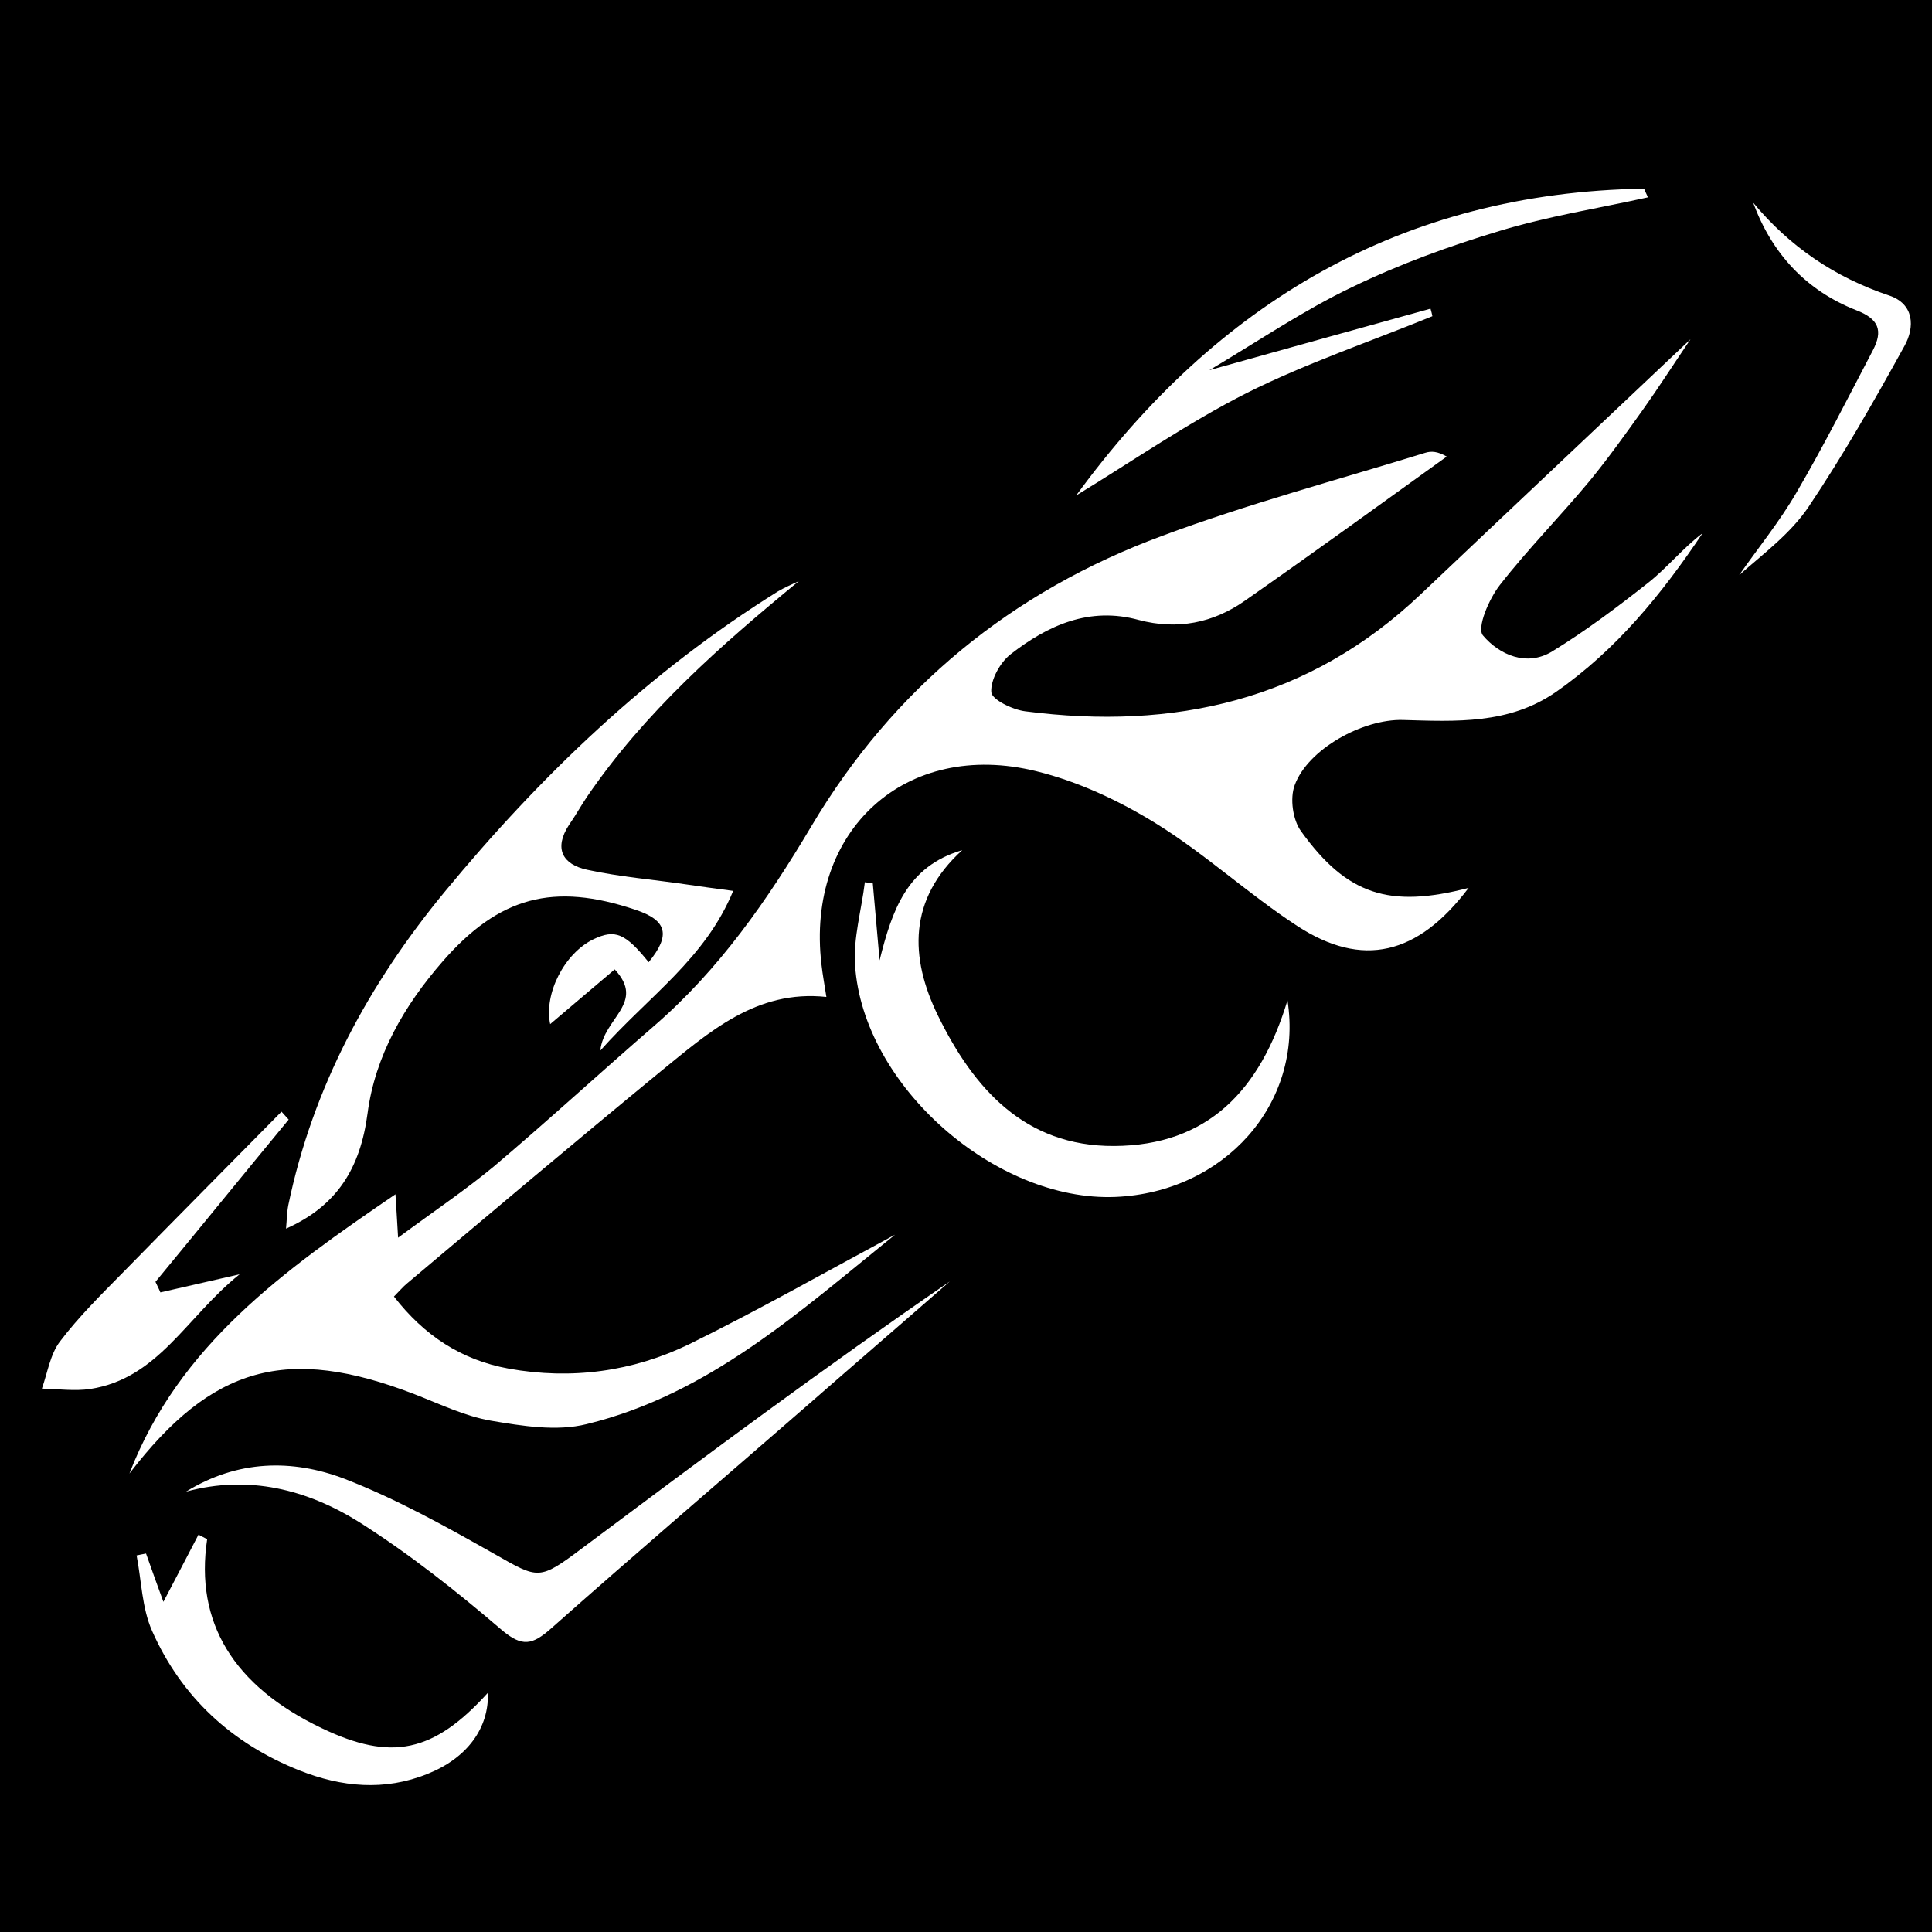 <?xml version="1.0" encoding="utf-8"?>
<!-- Generator: Adobe Illustrator 26.0.1, SVG Export Plug-In . SVG Version: 6.00 Build 0)  -->
<svg version="1.1" id="Calque_1" xmlns="http://www.w3.org/2000/svg" xmlns:xlink="http://www.w3.org/1999/xlink" x="0px" y="0px"
	 viewBox="0 0 512 512" style="enable-background:new 0 0 512 512;" xml:space="preserve">
<style type="text/css">
	.st0{fill:#FFFFFF;}
</style>
<path d="M0,0h512v512H0V0z"/>
<g>
	<path class="st0" d="M389.2,235.3c-13.5,17.9-28.2,21.3-45.4,10.1c-12.9-8.4-24.4-19.1-37.5-27.2c-9.7-6-20.6-11.1-31.6-13.8
		c-34.7-8.6-61.2,15.7-57,51.2c0.3,2.7,0.8,5.3,1.3,8.6c-18.6-2-31.2,9.4-44,19.8c-22.5,18.5-44.8,37.3-67.1,56.1
		c-1.1,0.9-2,2-3.5,3.5c8,10.3,17.8,16.8,30.4,19.1c16.6,3,32.9,0.8,47.9-6.5c18.3-9,36.1-19.1,54.5-29
		c-25.3,20.4-49.3,42.3-81.7,50.2c-8,2-17.1,0.5-25.4-0.9c-6.9-1.2-13.5-4.4-20.2-7c-33.9-13.1-53.7-7.5-75.6,21
		c13.1-34,41-53.9,70.5-74c0.2,3.4,0.4,6,0.7,11.5c9.6-7.1,17.8-12.6,25.4-18.9c14.3-12.1,28.1-24.8,42.3-37.1
		c17.4-15,30.2-33.5,41.8-53c21.8-36.7,53.2-62.3,93-77c22.8-8.5,46.4-14.8,69.7-22c1.6-0.5,3.3-0.4,5.7,1
		c-17.8,12.8-35.6,25.7-53.5,38.2c-8.4,5.9-17.9,7.8-28.1,5.1c-13.1-3.6-24.1,1.4-34,9.1c-2.8,2.2-5.3,6.8-5.1,10
		c0.1,2,5.7,4.7,9,5.1c39.4,5.1,75.1-2.8,104.8-31c23.5-22.3,47.1-44.5,71.5-67.6c-4.6,6.8-8.5,12.9-12.7,18.8
		c-4.5,6.3-9,12.6-13.9,18.6c-7.8,9.4-16.4,18.1-23.9,27.7c-2.9,3.7-6.2,11.4-4.5,13.4c4.3,5.1,11.6,8.4,18.4,4.2
		c8.8-5.4,17.2-11.7,25.3-18.1c5.1-4,9.2-9.2,14.5-13.2c-10.8,16.1-22.8,30.9-38.9,42.1c-12.4,8.6-26.5,7.8-40.5,7.4
		c-10.6-0.3-25.2,7.7-28.7,17.3c-1.3,3.5-0.5,9.2,1.7,12.2C356.9,237.1,368.1,240.8,389.2,235.3z"/>
	<path class="st0" d="M211.7,154c-20.8,17.1-40.8,34.7-56.1,57.1c-1.7,2.5-3.1,5.1-4.8,7.5c-4.1,6.3-1.7,10.5,4.8,11.9
		c8.7,1.9,17.6,2.6,26.4,3.9c3.5,0.5,6.9,1,12.3,1.7c-7.4,18-22.3,27.8-35.2,42.3c0.8-8.6,12.1-12.6,3.8-21.5
		c-5.7,4.8-11.4,9.7-17.1,14.5c-1.7-8.1,3.8-18.8,11.5-22.5c5.7-2.7,8.4-1.6,14.6,6.1c5.9-7.2,4.9-11.1-3.5-13.9
		c-21.7-7.3-36.1-3.5-51.1,13.7c-10.2,11.7-17.9,25-19.9,40.3c-1.9,14.3-7.9,24.4-21.6,30.5c0.2-2,0.2-4.1,0.6-6.2
		c6.5-31.3,21.3-58.6,41.4-83c25.5-30.9,54.2-58.4,88.4-79.7C207.9,155.7,209.8,154.9,211.7,154z"/>
	<path class="st0" d="M231.3,234.1c0.6,6.8,1.2,13.6,1.8,20.4c3.3-13.2,7.2-24.9,21.9-29.2c-14.3,13-14,28.4-6.4,43.9
		c9.4,19.2,22.9,34.6,46.6,34.5c24.9-0.1,38.8-14.8,46-38.6c4.3,27.5-16.9,50.9-45.6,52.1c-31.8,1.3-66.9-29.5-69-61.4
		c-0.5-7.2,1.7-14.6,2.6-22C229.9,233.9,230.6,234,231.3,234.1z"/>
	<path class="st0" d="M49.3,395.3c13.6-8.4,28.1-8.7,42-3.4c13.7,5.3,26.8,12.6,39.7,19.9c11.8,6.7,11.8,7.1,23.4-1.6
		c32.1-24,64.2-47.9,97.3-70.6c-12.8,11.2-25.7,22.3-38.5,33.5c-22.4,19.5-45,38.8-67.2,58.5c-4.9,4.3-7.6,5-13.1,0.3
		c-11.9-10.2-24.3-20-37.5-28.4C81.4,394.7,65.9,390.8,49.3,395.3z"/>
	<path class="st0" d="M320.5,98.1c21.1-5.9,39.8-11.1,58.6-16.3c0.2,0.7,0.4,1.4,0.5,2c-16.4,6.7-33.3,12.4-49.1,20.3
		c-15.8,8-30.5,18.2-45.3,27.2c37.2-50.9,86.2-80.3,150.5-81.3c0.3,0.8,0.7,1.5,1,2.3c-13.1,2.9-26.5,5-39.3,8.9
		c-13.3,4-26.5,8.8-39.1,14.9C345.7,82.1,334.1,90,320.5,98.1z"/>
	<path class="st0" d="M43.3,424.5c3.2-6.1,6.3-12,9.3-17.8c0.8,0.4,1.5,0.8,2.3,1.2c-3.3,22,6.9,38.9,30.4,50.1
		c18.4,8.8,29.6,6.5,44-9.4c0.3,9.4-5.5,17.3-16,21.5c-11.4,4.6-22.8,3.5-33.9-0.9c-17.9-7.1-31.3-19.4-39.1-37
		c-2.7-6.1-2.8-13.3-4.1-20c0.8-0.2,1.6-0.3,2.5-0.5C40.3,416.2,41.9,420.7,43.3,424.5z"/>
	<path class="st0" d="M76.5,296.7c-11.8,14.3-23.5,28.7-35.3,43c0.4,0.9,0.9,1.8,1.3,2.8c6.2-1.4,12.3-2.8,21-4.8
		C49.4,349,42,365.3,23.9,368.1c-4.1,0.6-8.5,0-12.8-0.1c1.5-4.2,2.2-9.1,4.8-12.5c5-6.6,11-12.5,16.8-18.4
		c13.9-14.2,27.9-28.3,41.9-42.5C75.2,295.3,75.9,296,76.5,296.7z"/>
	<path class="st0" d="M464.6,53.7c9.7,11.7,21.7,19.8,36,24.6c6.7,2.2,6.9,8.4,4.1,13.4c-8,14.5-16.2,28.9-25.4,42.6
		c-4.7,7-11.8,12.3-18.4,18.1c5.1-7.3,10.8-14.3,15.2-21.9c7.2-12.3,13.6-25,20.2-37.6c2.8-5.3,1.6-8.4-4.4-10.7
		C478.7,77,469.6,67.3,464.6,53.7z"/>
</g>
</svg>
